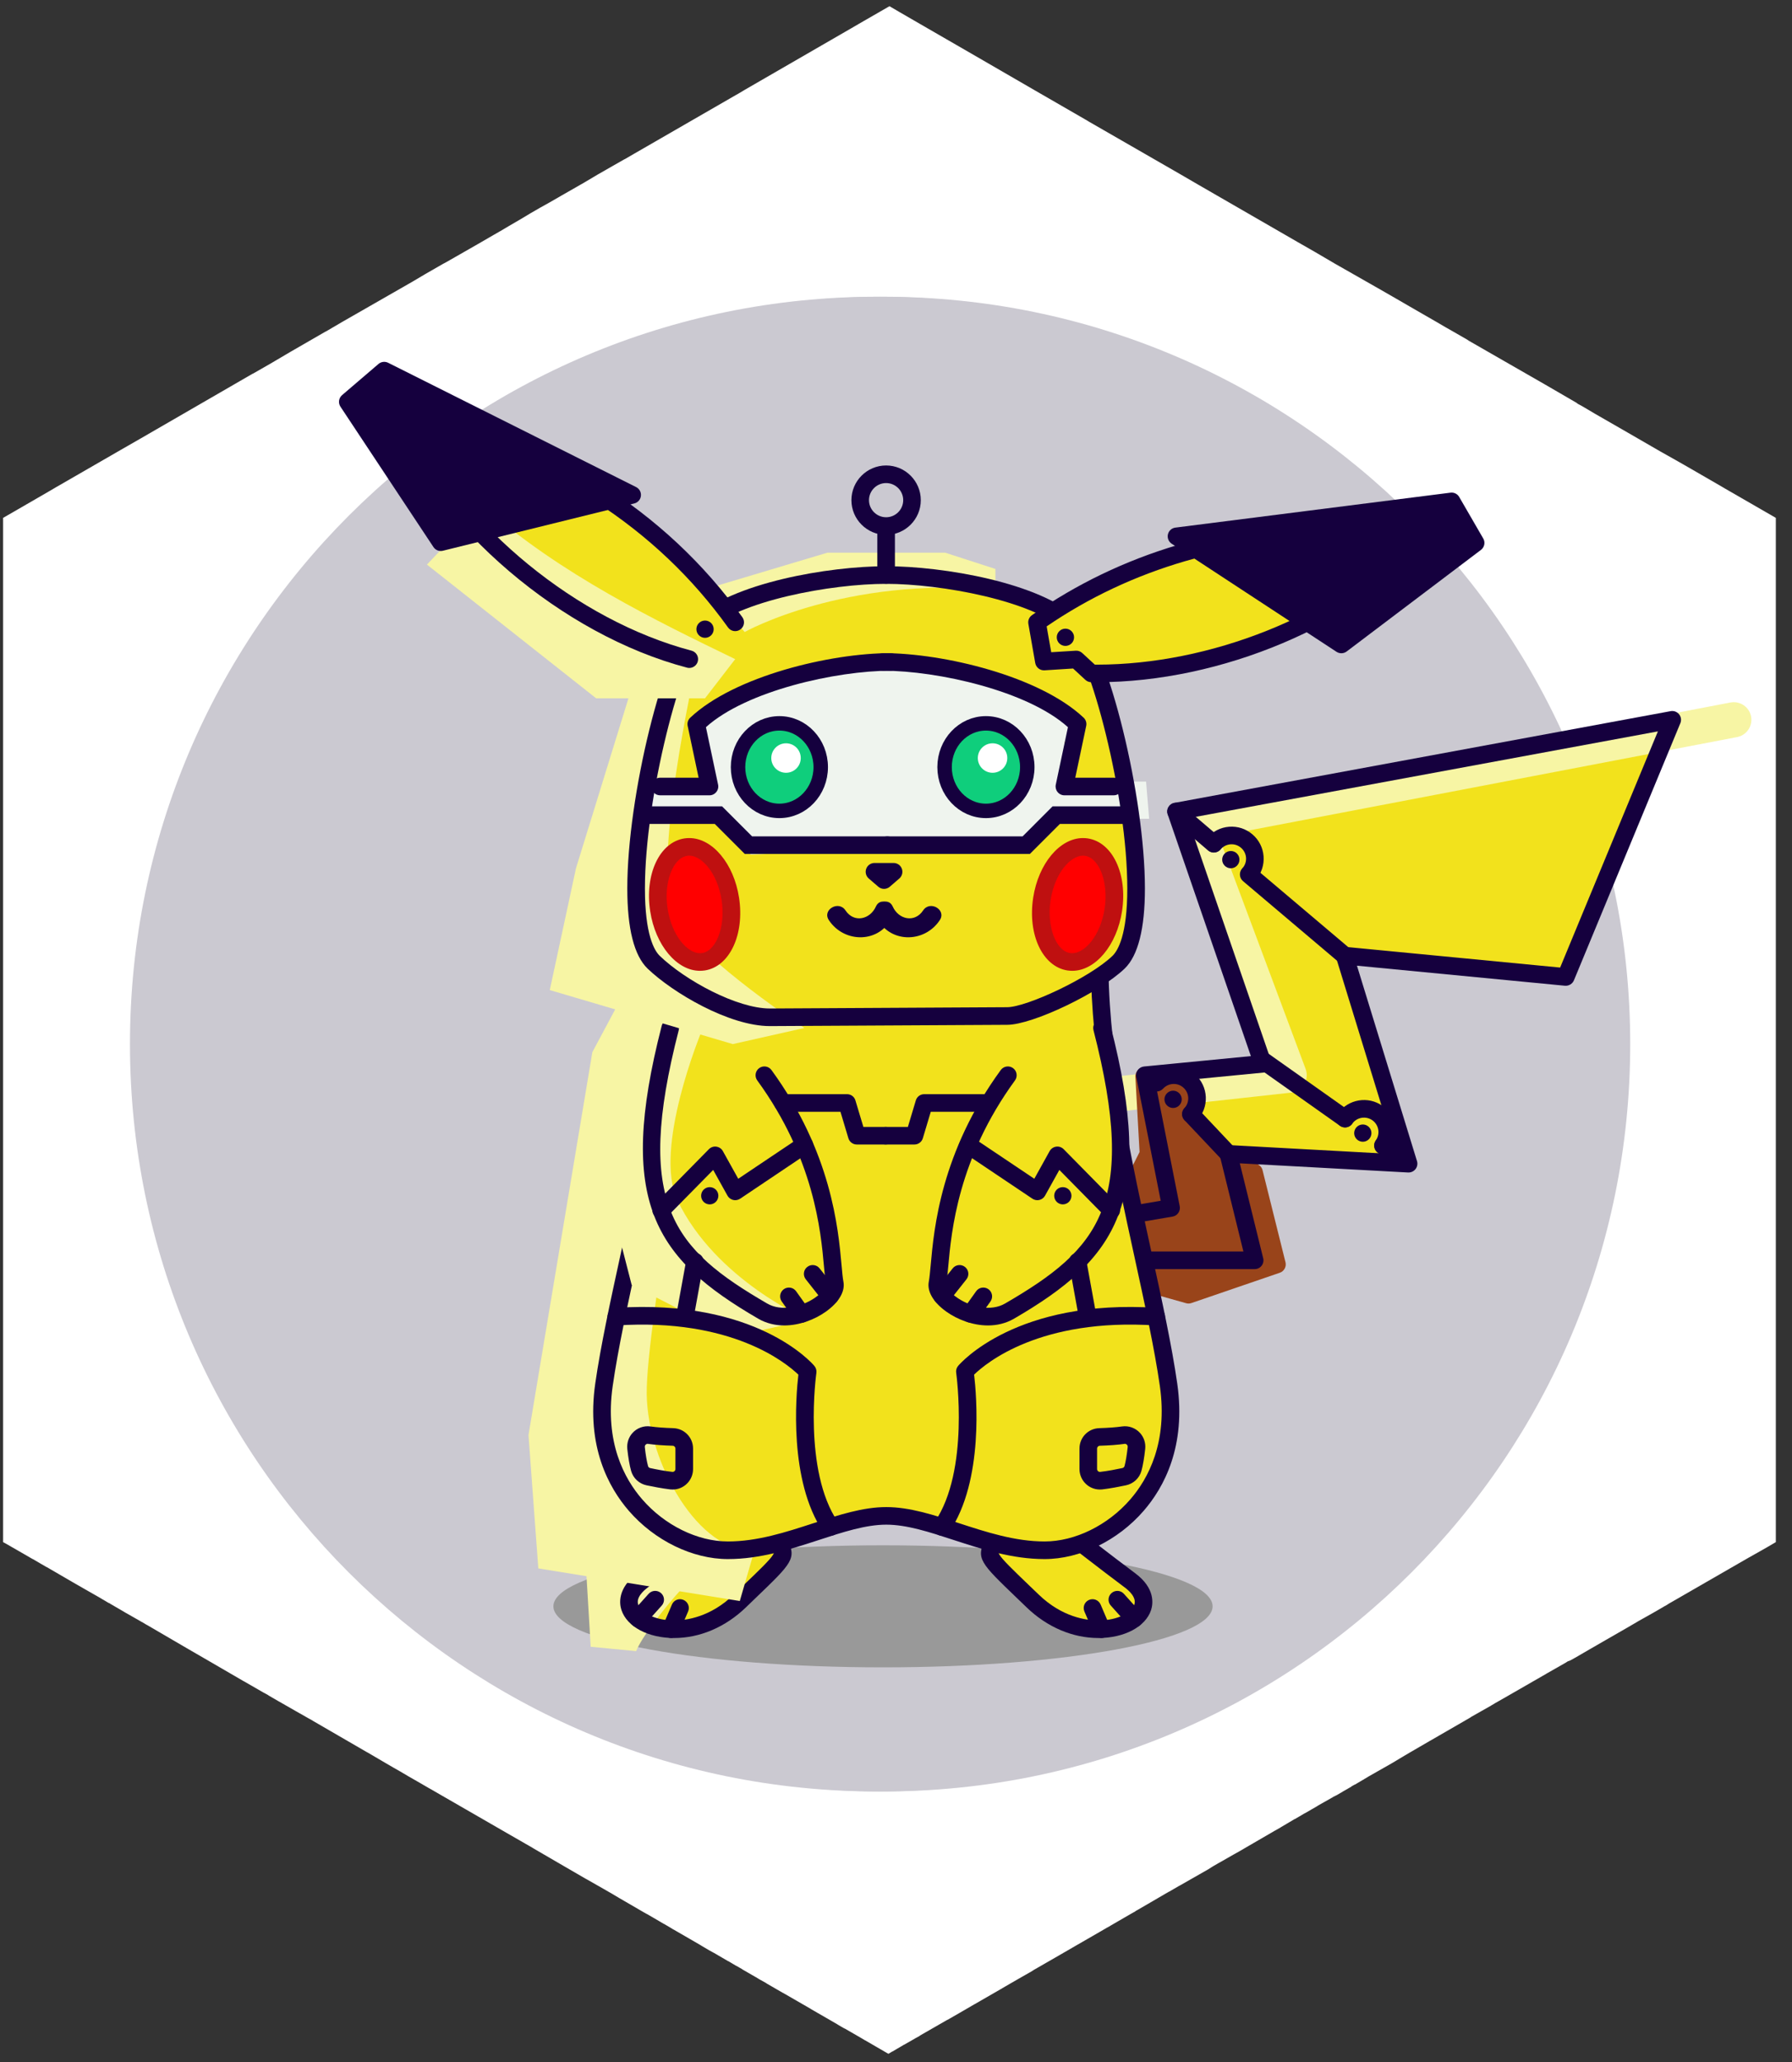 <?xml version="1.0" encoding="UTF-8"?>
<svg width="93px" height="107px" viewBox="0 0 93 107" version="1.1" xmlns="http://www.w3.org/2000/svg" xmlns:xlink="http://www.w3.org/1999/xlink">
    <rect x="0" y="0" width="93" height="107" fill="#333333" stroke="none"/>
    <!-- Generator: Sketch 51.3 (57544) - http://www.bohemiancoding.com/sketch -->
    <title>pika_bot</title>
    <desc>Created with Sketch.</desc>
    <defs></defs>
    <g id="Page-1" stroke="none" stroke-width="1" fill="none" fill-rule="evenodd">
        <g id="pika_bot" fill-rule="nonzero">
            <path d="M92.161,26.87 L92.161,80.011 L92.15,80.021 L92.131,80.031 L91.72,80.271 L91.35,80.482 L90.73,80.831 L86.581,83.221 L86.57,83.232 L86.44,83.311 L86.381,83.341 L85.831,83.661 L85.03,84.111 L84.93,84.171 L84.451,84.451 L83.32,85.101 L82.47,85.591 L81.73,86.021 L81.491,86.152 L81.36,86.201 L81.251,86.271 L80.251,86.841 L80.22,86.861 L78.22,88.011 L77.711,88.301 L77.57,88.381 L77.541,88.402 L77.4,88.482 L77.39,88.492 L76.35,89.081 L76.31,89.111 L76.241,89.152 L75.081,89.822 L74.631,90.081 L74.621,90.091 L74.61,90.101 L74.6,90.101 L74.18,90.341 L73.06,90.992 L72.19,91.511 L71.01,92.181 L70.93,92.232 L70.81,92.301 L70.77,92.331 L70.73,92.351 L70.711,92.361 L70.61,92.421 L70.32,92.591 L70.291,92.601 L70.131,92.691 L70.131,92.701 L69.73,92.931 L69.461,93.091 L69.35,93.152 L69.171,93.242 L69.15,93.261 L69.11,93.281 L68.421,93.671 L68.36,93.711 L68.121,93.851 L68.1,93.861 L67.81,94.031 L67.661,94.111 L67.44,94.242 L67.201,94.381 L67.19,94.381 L66.77,94.631 L66.48,94.801 L66.451,94.822 L66.15,94.992 L64.791,95.781 L64.291,96.072 L64.041,96.211 L63.34,96.611 L63.31,96.631 L63.3,96.631 L62.991,96.811 L62.94,96.841 L62.701,96.992 L61.86,97.471 L61.23,97.831 L61.171,97.861 L60.671,98.152 C60.661,98.161 60.661,98.161 60.661,98.152 L60.131,98.461 L59.84,98.631 L59.081,99.072 L59.03,99.101 L58.98,99.131 L58.951,99.141 C58.951,99.152 58.94,99.152 58.94,99.152 L58.921,99.171 L58.671,99.311 L57.671,99.891 L57.501,99.992 L57.461,100.011 L57.081,100.232 L55.661,101.051 L55.3,101.261 L55.211,101.311 L54.97,101.451 L54.171,101.911 L53.911,102.061 L53.631,102.221 L53.621,102.232 L53.421,102.351 L53.19,102.482 L52.84,102.681 L52.011,103.161 L52.001,103.171 L51.911,103.221 L50.59,103.982 L50.57,103.992 L49.78,104.451 L49.171,104.801 L49.161,104.801 L47.751,105.611 L47.73,105.631 L47.48,105.771 L46.921,106.091 L46.911,106.091 L46.78,106.171 L46.59,106.281 L46.32,106.441 L46.31,106.441 L46.11,106.561 L46.05,106.531 L44.911,105.87 L44.89,105.861 L44.69,105.742 L43.84,105.251 L43.81,105.242 L43.48,105.051 L43.47,105.04 L42.07,104.232 L42.06,104.221 L42.041,104.211 L40.671,103.421 L40.64,103.402 L40.631,103.402 L39.8,102.921 L39.741,102.881 L39.4,102.691 L39.22,102.581 L39.201,102.572 L38.541,102.191 L38.501,102.161 L38.411,102.111 L38.31,102.051 L38.18,101.982 L37.911,101.822 L37.791,101.751 L37.78,101.751 L37.06,101.331 L36.82,101.201 L36.43,100.971 L36.381,100.941 L36.35,100.921 L34.951,100.111 L34.94,100.111 L34.831,100.04 L34.461,99.822 L34.451,99.822 L34.18,99.661 L33.56,99.301 L33.53,99.29 L33.47,99.251 L33.43,99.232 L32.14,98.482 L31.751,98.251 L31.07,97.861 L30.491,97.531 L30.381,97.471 L29.381,96.891 L27.661,95.891 C27.65,95.881 27.64,95.87 27.631,95.87 L26.31,95.111 L22.39,92.851 L22.23,92.761 L21.661,92.431 L21.19,92.161 L20.751,91.902 L20.451,91.732 L20.07,91.511 L19.081,90.931 L19.041,90.911 L16.3,89.322 L16.201,89.261 L16.02,89.161 L15.35,88.781 L14.53,88.311 L14.44,88.261 L13.94,87.971 L13.93,87.961 L13.85,87.911 L13.841,87.911 L13.72,87.841 L13.711,87.841 L13.4,87.661 L12.671,87.242 C12.661,87.232 12.661,87.232 12.65,87.232 L10.791,86.152 L9.77,85.561 L7.661,84.331 L7.57,84.281 L7.371,84.161 C7.371,84.161 7.36,84.161 7.35,84.152 L7.07,83.992 L6.541,83.691 L5.72,83.211 L5.661,83.171 L5.65,83.171 C5.65,83.171 5.65,83.171 5.64,83.171 L5.15,82.881 L4.451,82.482 L3.77,82.091 L2.55,81.381 L2.451,81.322 L2.44,81.322 L2.11,81.131 L1.701,80.891 L1.69,80.891 L1.26,80.641 L0.27,80.072 L0.19,80.031 L0.161,80.011 L0.161,26.87 L0.94,26.421 L2.53,25.501 L2.89,25.29 L6.27,23.341 L7.331,22.732 L13.11,19.391 L13.121,19.391 L14.03,18.87 L15.081,18.251 L16.9,17.201 L16.911,17.201 L17.78,16.691 L21.411,14.611 L22.05,14.232 L22.991,13.691 L23.161,13.601 L24.82,12.652 L25.6,12.2 L25.98,11.982 L26.421,11.721 L27.09,11.331 L27.52,11.072 L28.041,10.771 L28.541,10.492 L29.131,10.152 L30.32,9.471 L31.011,9.061 L31.761,8.631 L32.411,8.261 L32.421,8.261 L32.47,8.232 L32.9,7.982 L38.19,4.931 L38.3,4.87 L38.381,4.822 L38.65,4.661 L44.171,1.471 L44.72,1.152 L46.161,0.322 L46.671,0.62 L47.761,1.251 L50.621,2.902 L53.711,4.691 L56.31,6.191 L56.53,6.322 L61.22,9.021 L62.201,9.591 L67.331,12.551 L68.241,13.072 L69.28,13.681 L71.581,14.992 L72.451,15.492 L73.14,15.891 L73.97,16.37 L74.461,16.652 L75.041,16.991 L75.341,17.161 L76.14,17.62 L76.23,17.681 L78.041,18.721 L80.201,19.961 L81.32,20.611 L81.82,20.902 L81.86,20.931 L81.86,20.941 L82.121,21.081 L82.78,21.471 L84.241,22.311 L86.18,23.431 L86.961,23.87 L87.4,24.12 L87.89,24.402 L89.341,25.241 L89.51,25.341 L90.36,25.831 L92.161,26.87 Z" id="Shape" fill="#FFFFFF"></path>
            <g id="Group" transform="translate(6, 15)">
                <path d="M78.3,39.173 C78.3,17.757 60.938,0.396 39.522,0.396 C18.105,0.396 0.745,17.757 0.745,39.173 C0.745,60.59 18.105,77.951 39.522,77.951 C60.938,77.951 78.3,60.59 78.3,39.173" id="Shape" fill="#CBC9D1"></path>
                <path d="M56.628,68.345 C56.628,70.094 48.969,71.511 39.522,71.511 C30.075,71.511 22.418,70.094 22.418,68.345 C22.418,66.595 30.075,65.178 39.522,65.178 C48.969,65.178 56.628,66.595 56.628,68.345" id="Shape" fill="#999999"></path>
                <path d="M78.604,39.173 C78.604,17.757 61.242,0.396 39.827,0.396 C18.41,0.396 1.05,17.757 1.05,39.173 C1.05,60.59 18.41,77.951 39.827,77.951 C61.242,77.951 78.604,60.59 78.604,39.173" id="Shape" fill="#CBC9D1"></path>
                <path d="M56.931,68.345 C56.931,70.094 49.274,71.511 39.827,71.511 C30.38,71.511 22.72,70.094 22.72,68.345 C22.72,66.595 30.38,65.178 39.827,65.178 C49.274,65.178 56.931,66.595 56.931,68.345" id="Shape" fill="#999999"></path>
                <polygon id="Shape" fill="#F2E21C" points="54.777 47.673 53.418 40.79 59.536 40.194 55.033 27.107 80.784 22.346 75.258 35.691 63.787 34.585 67.1 45.378 57.752 44.868 59.111 50.392 50.782 50.392 50.782 48.353"></polygon>
            </g>
            <g id="Group" transform="translate(55, 36)">
                <path d="M2.73,21.707 C2.269,21.707 1.875,21.363 1.823,20.896 C1.766,20.393 2.129,19.941 2.631,19.887 L10.637,19.004 L6.157,7.014 C6.061,6.762 6.083,6.481 6.215,6.246 C6.347,6.012 6.577,5.848 6.84,5.798 L34.806,0.449 C35.301,0.355 35.782,0.68 35.876,1.175 C35.969,1.67 35.645,2.15 35.149,2.244 L8.246,7.389 L12.759,19.464 C12.857,19.727 12.83,20.023 12.681,20.263 C12.534,20.502 12.284,20.66 12.003,20.692 L2.831,21.702 C2.796,21.706 2.762,21.707 2.73,21.707 Z" id="Shape" fill="#F7F5A4"></path>
                <polygon id="Shape" fill="#99441A" points="4.604 23.869 4.378 19.848 5.749 20.001 6.357 20.762 6.27 21.61 8.794 23.959 10.079 24.826 11.27 29.605 6.68 31.177 3.961 30.413 0.925 26.589 3.961 25.143"></polygon>
                <path d="M6.68,31.635 C6.638,31.635 6.597,31.628 6.556,31.617 L3.837,30.853 C3.745,30.826 3.663,30.771 3.603,30.697 L0.567,26.872 C0.48,26.764 0.45,26.621 0.48,26.485 C0.512,26.349 0.603,26.237 0.729,26.176 L3.624,24.798 L4.14,23.773 L3.923,19.874 C3.914,19.741 3.966,19.61 4.063,19.516 C4.163,19.425 4.295,19.38 4.428,19.395 L5.8,19.547 C5.92,19.56 6.03,19.62 6.105,19.714 L6.715,20.477 C6.79,20.57 6.824,20.69 6.812,20.81 L6.749,21.429 L9.079,23.601 L10.336,24.447 C10.428,24.509 10.497,24.605 10.523,24.716 L11.714,29.494 C11.77,29.724 11.642,29.961 11.418,30.037 L6.828,31.61 C6.78,31.627 6.731,31.635 6.68,31.635 Z M4.226,30.014 L6.667,30.7 L10.725,29.308 L9.678,25.106 L8.539,24.338 C8.519,24.325 8.501,24.31 8.483,24.294 L5.958,21.944 C5.852,21.845 5.801,21.704 5.815,21.562 L5.883,20.901 L5.511,20.434 L4.864,20.362 L5.06,23.843 C5.064,23.922 5.048,24.003 5.012,24.075 L4.368,25.35 C4.324,25.441 4.249,25.512 4.156,25.555 L1.639,26.754 L4.226,30.014 Z" id="Shape" fill="#99441A"></path>
            </g>
            <g id="Group" transform="translate(32, 36)">
                <path d="M33.115,29.849 C33.115,29.849 33.112,29.849 33.111,29.849 L24.782,29.849 C24.531,29.849 24.326,29.646 24.326,29.392 L24.326,27.353 C24.326,27.13 24.486,26.941 24.707,26.903 L28.238,26.301 L26.97,19.878 C26.943,19.75 26.974,19.62 27.049,19.516 C27.128,19.413 27.245,19.347 27.373,19.335 L32.917,18.796 L28.6,6.254 C28.556,6.128 28.57,5.99 28.638,5.876 C28.705,5.761 28.818,5.682 28.95,5.657 L54.701,0.898 C54.866,0.867 55.033,0.93 55.138,1.059 C55.245,1.189 55.27,1.367 55.206,1.522 L49.682,14.866 C49.604,15.05 49.415,15.163 49.215,15.145 L38.423,14.105 L41.538,24.244 C41.582,24.388 41.552,24.542 41.461,24.66 C41.369,24.777 41.226,24.842 41.075,24.835 L32.343,24.359 L33.544,29.233 C33.56,29.284 33.571,29.336 33.571,29.392 C33.571,29.646 33.368,29.849 33.115,29.849 Z M25.239,28.935 L32.529,28.935 L31.308,23.977 C31.274,23.837 31.307,23.689 31.4,23.577 C31.493,23.466 31.631,23.407 31.778,23.412 L40.471,23.887 L37.349,13.719 C37.304,13.573 37.337,13.415 37.432,13.296 C37.529,13.178 37.679,13.117 37.83,13.129 L48.967,14.202 L54.04,1.948 L29.637,6.459 L33.968,19.044 C34.015,19.177 33.997,19.323 33.921,19.441 C33.845,19.559 33.72,19.636 33.581,19.65 L27.964,20.195 L29.225,26.585 C29.25,26.704 29.223,26.831 29.153,26.932 C29.083,27.034 28.975,27.103 28.854,27.123 L25.239,27.739 L25.239,28.935 Z" id="Shape" fill="#15003E"></path>
                <path d="M4.751,43.388 C4.751,43.388 2.536,45.113 1.351,45.995 C-1.085,47.807 3.278,50.074 6.393,47.07 C9.509,44.068 8.603,45.087 8.094,43.047 C7.584,41.007 4.751,43.388 4.751,43.388" id="Shape" fill="#F2E21C"></path>
            </g>
            <path d="M33.013,85.669 C33.593,84.26 37.046,80.28 38.57,79.662 L34.258,78.927 L30.43,81.647 L30.656,85.443 L33.013,85.669 Z" id="Shape" fill="#F7F5A4"></path>
            <g id="Group" transform="translate(31, 50)">
                <path d="M3.988,34.989 C2.639,34.989 1.542,34.407 1.253,33.54 C1.149,33.227 1.022,32.413 2.078,31.627 C3.216,30.782 5.331,29.135 5.464,29.032 C5.649,28.876 7.019,27.764 8.146,27.764 C8.556,27.764 9.281,27.917 9.537,28.937 C9.647,29.374 9.773,29.654 9.876,29.878 C10.333,30.881 10.129,31.076 8.192,32.935 L7.711,33.399 C6.647,34.424 5.325,34.989 3.988,34.989 Z M8.146,28.678 C7.46,28.678 6.371,29.463 6.046,29.738 C6.041,29.741 6.035,29.744 6.032,29.748 C6.008,29.766 3.8,31.487 2.625,32.361 C2.385,32.538 2.001,32.892 2.121,33.253 C2.255,33.651 2.952,34.077 3.988,34.077 C4.624,34.077 5.873,33.903 7.077,32.74 L7.559,32.278 C8.456,31.417 8.948,30.942 9.116,30.674 C9.183,30.564 9.183,30.564 9.044,30.257 C8.932,30.012 8.78,29.676 8.65,29.157 C8.539,28.716 8.332,28.678 8.146,28.678 Z" id="Shape" fill="#15003E"></path>
                <path d="M3.822,34.987 C3.762,34.987 3.701,34.974 3.642,34.95 C3.411,34.85 3.301,34.581 3.402,34.349 L3.872,33.251 C3.97,33.019 4.239,32.912 4.47,33.012 C4.703,33.111 4.811,33.379 4.711,33.611 L4.242,34.709 C4.168,34.882 3.999,34.987 3.822,34.987 Z" id="Shape" fill="#15003E"></path>
                <path d="M2.122,34.437 C2.014,34.437 1.905,34.399 1.819,34.32 C1.631,34.152 1.614,33.864 1.782,33.675 L2.662,32.695 C2.831,32.506 3.12,32.492 3.308,32.66 C3.495,32.827 3.512,33.117 3.342,33.305 L2.464,34.285 C2.372,34.387 2.247,34.437 2.122,34.437 Z" id="Shape" fill="#15003E"></path>
                <path d="M24.239,29.388 C24.239,29.388 26.454,31.113 27.638,31.995 C30.075,33.807 25.713,36.074 22.595,33.07 C19.479,30.068 20.386,31.087 20.896,29.047 C21.407,27.007 24.239,29.388 24.239,29.388" id="Shape" fill="#F2E21C"></path>
                <path d="M26.003,34.989 C24.667,34.989 23.343,34.425 22.279,33.399 L21.797,32.935 C19.86,31.076 19.659,30.881 20.114,29.878 C20.216,29.654 20.343,29.374 20.452,28.937 C20.709,27.917 21.432,27.764 21.843,27.764 C22.969,27.764 24.34,28.876 24.528,29.032 C24.658,29.135 26.775,30.782 27.912,31.627 C28.968,32.413 28.839,33.227 28.737,33.54 C28.449,34.407 27.35,34.989 26.003,34.989 Z M21.843,28.678 C21.657,28.678 21.45,28.716 21.34,29.157 C21.21,29.676 21.057,30.012 20.946,30.257 C20.805,30.564 20.805,30.564 20.873,30.674 C21.042,30.942 21.534,31.417 22.43,32.278 L22.912,32.74 C24.118,33.903 25.366,34.077 26.003,34.077 C27.037,34.077 27.737,33.651 27.869,33.254 C27.989,32.892 27.605,32.538 27.365,32.361 C26.19,31.487 23.98,29.766 23.959,29.748 C23.955,29.744 23.95,29.741 23.945,29.738 C23.594,29.444 22.531,28.678 21.843,28.678 Z" id="Shape" fill="#15003E"></path>
                <path d="M26.167,34.987 C25.99,34.987 25.823,34.882 25.748,34.709 L25.278,33.611 C25.179,33.379 25.287,33.111 25.518,33.012 C25.751,32.912 26.019,33.019 26.119,33.251 L26.587,34.349 C26.687,34.581 26.579,34.85 26.347,34.95 C26.288,34.974 26.227,34.987 26.167,34.987 Z" id="Shape" fill="#15003E"></path>
                <path d="M27.867,34.437 C27.741,34.437 27.617,34.387 27.526,34.285 L26.647,33.305 C26.477,33.117 26.494,32.827 26.683,32.66 C26.87,32.492 27.159,32.506 27.327,32.695 L28.207,33.675 C28.376,33.864 28.359,34.152 28.172,34.32 C28.085,34.399 27.975,34.437 27.867,34.437 Z" id="Shape" fill="#15003E"></path>
                <path d="M29.645,21.852 C28.843,16.242 26.161,7.575 26.071,0.35 L14.995,1.2 L3.919,0.35 C3.829,7.575 1.148,16.242 0.344,21.852 C-0.459,27.461 3.739,30.436 6.776,30.436 C9.814,30.436 12.583,28.65 14.995,28.65 C17.407,28.65 20.174,30.436 23.213,30.436 C26.251,30.436 30.448,27.461 29.645,21.852" id="Shape" fill="#F2E21C"></path>
            </g>
            <path d="M36.589,51.37 C36.386,53.573 33.508,68.786 33.563,72.355 C33.619,75.924 36.273,80.615 39.155,80.436 C42.037,80.256 39.155,80.436 39.155,80.436 L38.393,83.07 L27.937,81.377 L27.427,74.457 L30.741,54.592 L33.007,50.35 L36.589,51.37" id="Shape" fill="#F7F5A4"></path>
            <g id="Group" transform="translate(30, 49)">
                <path d="M24.213,31.893 C22.534,31.893 20.988,31.388 19.491,30.902 C18.24,30.491 17.059,30.107 15.995,30.107 C14.931,30.107 13.748,30.491 12.499,30.902 C11.002,31.388 9.456,31.893 7.776,31.893 C5.942,31.893 3.975,30.935 2.638,29.393 C1.585,28.178 0.424,26.045 0.892,22.786 C1.173,20.825 1.684,18.482 2.225,16.001 C3.246,11.322 4.403,6.016 4.462,1.345 C4.463,1.219 4.516,1.099 4.61,1.013 C4.702,0.928 4.825,0.883 4.953,0.895 L15.995,1.742 L27.037,0.895 C27.163,0.883 27.287,0.928 27.381,1.013 C27.472,1.099 27.527,1.219 27.528,1.345 C27.586,6.016 28.744,11.322 29.764,16.001 C30.305,18.482 30.815,20.825 31.096,22.786 C31.564,26.045 30.406,28.178 29.35,29.393 C28.014,30.935 26.047,31.893 24.213,31.893 Z M15.995,29.195 C17.203,29.195 18.454,29.601 19.773,30.032 C21.202,30.498 22.68,30.979 24.213,30.979 C25.788,30.979 27.494,30.142 28.661,28.794 C29.59,27.722 30.61,25.833 30.194,22.916 C29.917,20.987 29.409,18.66 28.872,16.196 C27.877,11.633 26.754,6.483 26.625,1.843 L16.03,2.655 C16.006,2.658 15.984,2.658 15.961,2.655 L5.364,1.843 C5.237,6.483 4.114,11.633 3.118,16.196 C2.581,18.66 2.074,20.987 1.797,22.916 C1.379,25.833 2.399,27.722 3.329,28.794 C4.498,30.142 6.201,30.979 7.776,30.979 C9.309,30.979 10.787,30.498 12.216,30.032 C13.537,29.601 14.787,29.195 15.995,29.195 Z" id="Shape" fill="#15003E"></path>
                <path d="M4.782,4.336 C2.487,13.255 4.314,15.969 9.584,19.027 C11.171,19.948 13.489,18.432 13.323,17.582 C13.074,16.313 13.323,11.804 9.669,6.79" id="Shape" fill="#F2E21C"></path>
            </g>
            <path d="M36.386,53.573 C36.386,53.573 33.883,59.62 35.161,62.283 C37.144,66.423 41.931,68.473 41.931,68.473 L38.03,69.353 L32.781,66.666 L30.43,57.51 L32.697,52.425 L36.386,53.573 Z" id="Shape" fill="#F7F5A4"></path>
            <g id="Group" transform="translate(33, 29)">
                <path d="M7.7,39.771 C7.237,39.771 6.775,39.666 6.354,39.423 C0.984,36.304 -1.015,33.37 1.341,24.224 C1.402,23.979 1.65,23.831 1.895,23.894 C2.141,23.956 2.287,24.206 2.224,24.451 C-0.101,33.483 1.941,35.804 6.812,38.632 C7.557,39.065 8.571,38.811 9.245,38.368 C9.744,38.041 9.883,37.737 9.874,37.67 C9.827,37.432 9.799,37.112 9.762,36.708 C9.598,34.893 9.258,31.116 6.3,27.059 C6.151,26.855 6.196,26.569 6.399,26.42 C6.603,26.271 6.889,26.316 7.038,26.52 C10.145,30.784 10.501,34.73 10.673,36.626 C10.706,37.004 10.733,37.302 10.77,37.495 C10.871,38.001 10.539,38.57 9.862,39.054 C9.279,39.469 8.489,39.771 7.7,39.771 Z" id="Shape" fill="#15003E"></path>
                <path d="M10.081,38.238 L9.175,37.093" id="Shape" fill="#F2E21C"></path>
                <path d="M10.081,38.695 C9.946,38.695 9.813,38.636 9.721,38.522 L8.818,37.377 C8.662,37.18 8.694,36.892 8.892,36.737 C9.091,36.579 9.378,36.613 9.535,36.811 L10.438,37.954 C10.594,38.153 10.561,38.439 10.364,38.596 C10.28,38.662 10.181,38.695 10.081,38.695 Z" id="Shape" fill="#15003E"></path>
                <path d="M8.595,39.63 C8.453,39.63 8.313,39.564 8.222,39.439 L7.571,38.529 C7.426,38.324 7.473,38.037 7.678,37.89 C7.883,37.745 8.169,37.791 8.315,37.996 L8.966,38.907 C9.114,39.112 9.065,39.398 8.86,39.545 C8.781,39.602 8.687,39.63 8.595,39.63 Z" id="Shape" fill="#15003E"></path>
                <path d="M24.191,24.336 C26.486,33.255 24.66,35.969 19.39,39.027 C17.803,39.949 15.483,38.432 15.652,37.582 C15.899,36.313 15.652,31.804 19.305,26.79" id="Shape" fill="#F2E21C"></path>
                <path d="M18.274,39.771 C17.485,39.771 16.695,39.469 16.111,39.054 C15.434,38.57 15.102,38.001 15.203,37.494 C15.24,37.302 15.266,37.004 15.302,36.626 C15.473,34.73 15.829,30.784 18.936,26.52 C19.085,26.316 19.37,26.271 19.575,26.42 C19.778,26.569 19.824,26.855 19.674,27.059 C16.716,31.116 16.375,34.893 16.212,36.706 C16.174,37.112 16.146,37.432 16.1,37.67 C16.091,37.737 16.23,38.041 16.729,38.368 C17.402,38.811 18.417,39.065 19.162,38.632 C24.033,35.804 26.073,33.483 23.749,24.451 C23.686,24.206 23.833,23.956 24.078,23.894 C24.323,23.831 24.571,23.979 24.634,24.224 C26.988,33.37 24.989,36.304 19.62,39.423 C19.199,39.666 18.737,39.771 18.274,39.771 Z" id="Shape" fill="#15003E"></path>
                <path d="M15.893,38.238 L16.798,37.093" id="Shape" fill="#F2E21C"></path>
                <path d="M15.893,38.695 C15.793,38.695 15.694,38.662 15.61,38.596 C15.412,38.439 15.379,38.153 15.534,37.954 L16.44,36.811 C16.596,36.613 16.884,36.579 17.082,36.737 C17.28,36.892 17.313,37.18 17.156,37.377 L16.251,38.522 C16.161,38.635 16.027,38.695 15.893,38.695 Z" id="Shape" fill="#15003E"></path>
                <path d="M17.379,39.63 C17.286,39.63 17.194,39.602 17.114,39.545 C16.908,39.398 16.861,39.112 17.009,38.907 L17.659,37.996 C17.804,37.791 18.09,37.745 18.297,37.89 C18.502,38.037 18.549,38.324 18.401,38.529 L17.751,39.439 C17.661,39.564 17.521,39.63 17.379,39.63 Z" id="Shape" fill="#15003E"></path>
                <path d="M6.954,23.782 C5.03,23.782 2.221,22.173 0.924,20.924 C-1.489,18.604 1.448,5.252 3.311,3.461 C5.173,1.668 10.203,0.836 12.986,0.836 C15.77,0.836 20.8,1.668 22.663,3.461 C24.527,5.252 27.463,18.604 25.049,20.924 C23.796,22.131 20.403,23.717 19.269,23.717 L6.954,23.782 Z" id="Shape" fill="#F2E21C"></path>
            </g>
            <g id="Group" transform="translate(28, 28)">
                <path d="M5.578,4.963 L8.141,6.45 C8.141,6.45 5.647,17.397 7.076,19.648 C8.506,21.901 13.745,25.336 13.745,25.336 L10.03,26.173 L0.532,23.37 L1.892,17.05 L5.013,6.942 L5.578,4.963 Z" id="Shape" fill="#F7F5A4"></path>
                <path d="M8.766,2.521 L10.645,4.793 C10.645,4.793 15.811,1.89 23.66,2.598 L23.66,1.521 L21.056,0.677 L14.937,0.677 L8.766,2.521 Z" id="Shape" fill="#F7F5A4"></path>
                <g transform="translate(5, 6)" fill="#EFF4EE" id="Shape">
                    <polygon points="26.478 6.552 20.85 6.552 20.049 9.582 21.799 8.482 26.638 8.482"></polygon>
                    <path d="M22.635,3.521 C22.635,3.261 17.915,1.383 18.009,1.194 C16.809,0.711 15.241,0.344 13.211,0.344 C7.164,0.344 3.463,3.443 3.463,3.443 L3.917,6.365 L0.272,6.552 L0.013,8.482 L4.263,8.482 L5.957,10.337 L20.271,9.781 L22.635,3.521 Z"></path>
                </g>
            </g>
            <g id="Group" transform="translate(32, 27)">
                <path d="M7.954,26.239 C5.838,26.239 2.909,24.505 1.607,23.255 C0.91,22.582 0.555,21.184 0.555,19.098 C0.555,14.314 2.452,6.614 3.993,5.13 C5.966,3.233 11.025,2.379 13.986,2.379 C16.949,2.379 22.006,3.233 23.981,5.13 C25.522,6.614 27.418,14.314 27.418,19.098 C27.418,21.184 27.063,22.582 26.367,23.255 C25.062,24.51 21.586,26.173 20.269,26.173 L7.956,26.239 C7.955,26.239 7.954,26.239 7.954,26.239 Z M13.986,3.293 C11.151,3.293 6.319,4.16 4.626,5.789 C3.381,6.988 1.47,14.335 1.47,19.098 C1.47,21.495 1.954,22.319 2.24,22.596 C3.583,23.886 6.258,25.325 7.952,25.326 L20.267,25.259 C21.268,25.259 24.537,23.746 25.734,22.596 C26.021,22.319 26.504,21.495 26.504,19.098 C26.504,14.335 24.593,6.988 23.347,5.789 C21.652,4.16 16.823,3.293 13.986,3.293 Z" id="Shape" fill="#15003E"></path>
                <path d="M24.637,7.939 C30.702,8.031 37.901,5.282 42.004,0.744 C32.485,-0.277 26.068,2.315 21.819,5.29 L22.177,7.322 L23.854,7.218 L24.637,7.939 Z" id="Shape" fill="#F2E21C"></path>
            </g>
            <g id="Group" transform="translate(60, 25)" fill="#15003E">
                <polygon id="Shape" points="1.056 2.828 9.613 8.438 16.582 3.168 15.335 1.014"></polygon>
                <path d="M9.613,8.894 C9.526,8.894 9.438,8.869 9.362,8.82 L0.806,3.21 C0.647,3.105 0.569,2.912 0.612,2.725 C0.654,2.539 0.809,2.399 1,2.375 L15.278,0.562 C15.461,0.539 15.639,0.627 15.729,0.786 L16.976,2.939 C17.093,3.139 17.041,3.393 16.856,3.533 L9.888,8.802 C9.807,8.863 9.71,8.894 9.613,8.894 Z M2.344,3.125 L9.594,7.879 L15.985,3.047 L15.092,1.506 L2.344,3.125 Z" id="Shape"></path>
            </g>
            <g id="Group" transform="translate(20, 21)">
                <path d="M36.934,14.397 C36.833,14.397 36.731,14.397 36.631,14.397 C36.518,14.395 36.411,14.351 36.328,14.275 L35.69,13.686 L34.206,13.78 C33.974,13.794 33.767,13.63 33.726,13.401 L33.369,11.369 C33.339,11.195 33.411,11.017 33.558,10.916 C38.16,7.694 43.655,6.06 49.889,6.06 C51.236,6.06 52.636,6.138 54.052,6.289 C54.223,6.307 54.369,6.42 54.431,6.58 C54.492,6.74 54.457,6.922 54.343,7.05 C50.371,11.445 43.376,14.397 36.934,14.397 Z M36.818,13.484 C36.857,13.485 36.895,13.485 36.934,13.485 C42.798,13.485 49.13,10.95 53.022,7.109 C51.956,7.019 50.908,6.973 49.889,6.973 C43.954,6.973 38.717,8.496 34.319,11.5 L34.555,12.841 L35.827,12.762 C35.954,12.753 36.074,12.799 36.166,12.883 L36.818,13.484 Z" id="Shape" fill="#15003E"></path>
                <path d="M18.155,11.29 C15.133,7.074 9.94,2.499 0.622,0.303 C3.143,6.325 9.67,11.594 15.77,13.2" id="Shape" fill="#F2E21C"></path>
            </g>
            <g id="Group" transform="translate(17, 18)">
                <path d="M21.155,16.2 C17.112,14.239 12.07,11.804 8.048,8.234 L5.157,11.294 L13.939,18.232 L19.589,18.232 L21.155,16.2 Z" id="Shape" fill="#F7F5A4"></path>
                <polygon id="Shape" fill="#15003E" points="15.807 7.679 5.875 10.132 1.05 2.849 2.94 1.231"></polygon>
                <path d="M5.875,10.588 C5.725,10.588 5.581,10.514 5.495,10.384 L0.669,3.101 C0.542,2.909 0.578,2.651 0.752,2.502 L2.642,0.884 C2.783,0.764 2.98,0.741 3.145,0.823 L16.011,7.271 C16.182,7.356 16.283,7.539 16.261,7.73 C16.241,7.92 16.102,8.077 15.917,8.122 L5.985,10.575 C5.948,10.584 5.911,10.588 5.875,10.588 Z M1.653,2.932 L6.078,9.611 L14.495,7.532 L3.006,1.775 L1.653,2.932 Z" id="Shape" fill="#15003E"></path>
            </g>
            <rect id="Rectangle-path" fill="#EFF4EE" x="53.542" y="38.573" width="1.938" height="2.479"></rect>
            <path d="M43.015,47.741 C43.828,48.97 45.689,48.947 46.319,47.542 C46.581,46.96 45.719,46.451 45.456,47.037 C45.157,47.703 44.321,47.906 43.878,47.236 C43.525,46.702 42.658,47.202 43.015,47.741 Z" id="Shape" fill="#15003E"></path>
            <path d="M47.909,47.236 C47.468,47.903 46.631,47.706 46.331,47.037 C46.068,46.451 45.206,46.959 45.468,47.542 C46.098,48.947 47.959,48.971 48.773,47.741 C49.129,47.203 48.263,46.702 47.909,47.236 Z" id="Shape" fill="#15003E"></path>
            <ellipse id="Oval" stroke="#15003E" stroke-width="0.75" fill="#0FCE7C" cx="40.448" cy="39.802" rx="2.146" ry="2.271"></ellipse>
            <path d="M35.772,34.657 C35.732,34.657 35.693,34.652 35.655,34.641 C29.179,32.938 22.68,27.402 20.201,21.479 C20.136,21.321 20.163,21.139 20.273,21.008 C20.386,20.877 20.561,20.819 20.727,20.859 C28.549,22.702 34.538,26.459 38.526,32.024 C38.673,32.229 38.627,32.514 38.421,32.661 C38.215,32.809 37.93,32.761 37.784,32.557 C34.083,27.392 28.584,23.835 21.428,21.973 C24.045,27.328 29.975,32.202 35.886,33.759 C36.132,33.823 36.278,34.072 36.214,34.316 C36.159,34.521 35.974,34.657 35.772,34.657 Z" id="Shape" fill="#15003E"></path>
            <path d="M57.778,47.21 C58.031,45.569 57.406,44.11 56.382,43.952 C55.358,43.795 54.324,44.999 54.072,46.642 C53.819,48.285 54.446,49.743 55.468,49.901 C56.492,50.057 57.527,48.855 57.778,47.21" id="Shape" fill="#FF0000"></path>
            <path d="M55.649,50.371 C55.566,50.371 55.482,50.364 55.399,50.353 C54.106,50.154 53.324,48.493 53.62,46.573 C53.891,44.81 55.001,43.483 56.201,43.483 C56.284,43.483 56.37,43.488 56.452,43.501 C57.744,43.699 58.525,45.359 58.23,47.28 C57.961,49.043 56.85,50.371 55.649,50.371 Z M56.201,44.396 C55.565,44.396 54.743,45.282 54.522,46.711 C54.317,48.056 54.791,49.335 55.538,49.45 C55.575,49.455 55.612,49.457 55.649,49.457 C56.285,49.457 57.107,48.573 57.327,47.141 C57.534,45.799 57.059,44.519 56.313,44.406 C56.276,44.398 56.238,44.396 56.201,44.396 Z" id="Shape" fill="#BF1010"></path>
            <path d="M34.194,47.21 C33.942,45.569 34.568,44.11 35.59,43.952 C36.616,43.795 37.651,44.999 37.903,46.642 C38.155,48.285 37.529,49.743 36.506,49.901 C35.482,50.057 34.447,48.855 34.194,47.21" id="Shape" fill="#FF0000"></path>
            <path d="M36.325,50.371 C35.124,50.371 34.013,49.043 33.743,47.28 C33.449,45.359 34.229,43.699 35.522,43.501 C35.604,43.488 35.69,43.483 35.772,43.483 C36.973,43.483 38.083,44.81 38.354,46.573 C38.648,48.493 37.866,50.154 36.575,50.353 C36.492,50.364 36.408,50.371 36.325,50.371 Z M35.772,44.396 C35.735,44.396 35.697,44.398 35.66,44.406 C34.915,44.519 34.439,45.799 34.646,47.141 C34.867,48.573 35.688,49.457 36.325,49.457 C36.361,49.457 36.399,49.455 36.436,49.45 C37.181,49.335 37.657,48.056 37.451,46.711 C37.231,45.282 36.409,44.396 35.772,44.396 Z" id="Shape" fill="#BF1010"></path>
            <path d="M45.879,46.12 C45.772,46.12 45.667,46.083 45.581,46.008 L45.084,45.579 C44.939,45.454 44.889,45.253 44.955,45.073 C45.022,44.895 45.193,44.776 45.383,44.776 L46.376,44.776 C46.567,44.776 46.737,44.895 46.803,45.073 C46.87,45.253 46.818,45.454 46.675,45.579 L46.178,46.008 C46.092,46.083 45.985,46.12 45.879,46.12 Z" id="Shape" fill="#15003E"></path>
            <path d="M36.819,41.265 L34.258,41.265 C34.005,41.265 33.801,41.061 33.801,40.808 C33.801,40.557 34.005,40.351 34.258,40.351 L36.256,40.351 L35.688,37.663 C35.655,37.509 35.705,37.347 35.822,37.237 C38.113,35.078 43.093,33.888 46.211,33.888 C46.465,33.888 46.668,34.093 46.668,34.344 C46.668,34.596 46.465,34.801 46.211,34.801 C43.411,34.801 38.731,35.838 36.636,37.73 L37.267,40.714 C37.295,40.848 37.261,40.989 37.173,41.095 C37.087,41.203 36.958,41.265 36.819,41.265 Z" id="Shape" fill="#15003E"></path>
            <path d="M46.053,44.307 L38.652,44.307 L37.095,42.75 L33.599,42.75 C33.347,42.75 33.142,42.545 33.142,42.294 C33.142,42.04 33.347,41.837 33.599,41.837 L37.474,41.837 L39.031,43.395 L46.053,43.395 C46.305,43.395 46.509,43.598 46.509,43.851 C46.509,44.103 46.305,44.307 46.053,44.307 Z" id="Shape" fill="#15003E"></path>
            <path d="M55.24,41.265 L57.801,41.265 C58.055,41.265 58.258,41.061 58.258,40.808 C58.258,40.557 58.055,40.351 57.801,40.351 L55.804,40.351 L56.371,37.663 C56.404,37.509 56.355,37.347 56.237,37.237 C53.946,35.078 48.967,33.888 45.849,33.888 C45.595,33.888 45.392,34.093 45.392,34.344 C45.392,34.596 45.595,34.801 45.849,34.801 C48.648,34.801 53.328,35.838 55.423,37.73 L54.792,40.714 C54.765,40.848 54.798,40.989 54.886,41.095 C54.973,41.203 55.102,41.265 55.24,41.265 Z" id="Shape" fill="#15003E"></path>
            <path d="M46.048,44.307 L53.449,44.307 L55.006,42.75 L58.502,42.75 C58.754,42.75 58.959,42.545 58.959,42.294 C58.959,42.04 58.754,41.837 58.502,41.837 L54.627,41.837 L53.07,43.395 L46.048,43.395 C45.796,43.395 45.592,43.598 45.592,43.851 C45.592,44.103 45.796,44.307 46.048,44.307 Z" id="Shape" fill="#15003E"></path>
            <path d="M41.557,39.331 C41.557,39.754 41.215,40.096 40.793,40.096 C40.371,40.096 40.027,39.754 40.027,39.331 C40.027,38.908 40.371,38.566 40.793,38.566 C41.215,38.566 41.557,38.908 41.557,39.331" id="Shape" fill="#FFFFFF"></path>
            <ellipse id="Oval" stroke="#15003E" stroke-width="0.75" fill="#0FCE7C" cx="51.167" cy="39.802" rx="2.146" ry="2.271"></ellipse>
            <path d="M52.276,39.331 C52.276,39.754 51.934,40.096 51.511,40.096 C51.09,40.096 50.746,39.754 50.746,39.331 C50.746,38.908 51.09,38.566 51.511,38.566 C51.934,38.566 52.276,38.908 52.276,39.331" id="Shape" fill="#FFFFFF"></path>
            <path d="M34.314,63.246 C34.198,63.246 34.083,63.203 33.994,63.117 C33.813,62.94 33.81,62.65 33.99,62.47 L36.791,59.625 C36.891,59.523 37.034,59.473 37.176,59.494 C37.32,59.514 37.445,59.599 37.514,59.724 L38.313,61.16 L41.49,59.029 C41.699,58.887 41.983,58.945 42.124,59.154 C42.263,59.364 42.209,59.647 41.999,59.787 L38.41,62.196 C38.303,62.266 38.172,62.29 38.048,62.26 C37.925,62.23 37.818,62.15 37.755,62.037 L37.013,60.702 L34.639,63.112 C34.55,63.202 34.432,63.246 34.314,63.246 Z" id="Shape" fill="#15003E"></path>
            <path d="M37.281,62.042 C37.281,61.794 37.079,61.595 36.833,61.595 C36.585,61.595 36.386,61.794 36.386,62.042 C36.386,62.29 36.585,62.49 36.833,62.49 C37.079,62.49 37.281,62.29 37.281,62.042" id="Shape" fill="#15003E"></path>
            <path d="M57.675,63.246 C57.558,63.246 57.439,63.202 57.35,63.112 L54.977,60.702 L54.235,62.037 C54.173,62.15 54.067,62.23 53.942,62.26 C53.818,62.29 53.687,62.266 53.581,62.196 L49.991,59.787 C49.782,59.647 49.725,59.364 49.865,59.154 C50.007,58.945 50.291,58.887 50.5,59.029 L53.678,61.16 L54.474,59.724 C54.545,59.599 54.67,59.514 54.813,59.494 C54.956,59.473 55.098,59.523 55.2,59.625 L58,62.47 C58.177,62.65 58.175,62.94 57.996,63.117 C57.907,63.203 57.791,63.246 57.675,63.246 Z" id="Shape" fill="#15003E"></path>
            <path d="M54.71,62.042 C54.71,61.794 54.91,61.595 55.157,61.595 C55.405,61.595 55.606,61.794 55.606,62.042 C55.606,62.29 55.405,62.49 55.157,62.49 C54.91,62.49 54.71,62.29 54.71,62.042" id="Shape" fill="#15003E"></path>
            <path d="M62.992,44.237 C62.886,44.237 62.781,44.2 62.696,44.128 L60.736,42.452 C60.545,42.289 60.521,42.001 60.685,41.809 C60.848,41.617 61.137,41.595 61.329,41.758 L63.289,43.432 C63.48,43.598 63.503,43.885 63.34,44.077 C63.249,44.182 63.121,44.237 62.992,44.237 Z" id="Shape" fill="#15003E"></path>
            <path d="M69.786,50.04 C69.682,50.04 69.577,50.006 69.491,49.934 L64.51,45.719 C64.318,45.557 64.292,45.267 64.457,45.074 C64.619,44.882 64.906,44.859 65.1,45.021 L70.082,49.236 C70.274,49.4 70.298,49.687 70.135,49.88 C70.044,49.987 69.915,50.04 69.786,50.04 Z" id="Shape" fill="#15003E"></path>
            <path d="M64.834,45.795 C64.729,45.795 64.624,45.76 64.537,45.687 C64.344,45.523 64.323,45.234 64.486,45.041 C64.617,44.89 64.68,44.698 64.666,44.496 C64.649,44.297 64.556,44.115 64.404,43.986 C64.252,43.856 64.06,43.792 63.857,43.808 C63.658,43.825 63.477,43.916 63.347,44.069 C63.182,44.259 62.894,44.282 62.702,44.118 C62.511,43.954 62.488,43.667 62.651,43.475 C62.941,43.136 63.343,42.931 63.787,42.896 C64.231,42.863 64.659,43.001 64.999,43.291 C65.336,43.579 65.541,43.983 65.576,44.426 C65.61,44.868 65.471,45.298 65.182,45.636 C65.091,45.742 64.964,45.795 64.834,45.795 Z" id="Shape" fill="#15003E"></path>
            <path d="M64.324,44.602 C64.324,44.355 64.125,44.154 63.876,44.154 C63.629,44.154 63.428,44.355 63.428,44.602 C63.428,44.85 63.629,45.05 63.876,45.05 C64.125,45.05 64.324,44.85 64.324,44.602" id="Shape" fill="#15003E"></path>
            <path d="M45.986,29.836 L45.986,27.517" id="Shape" fill="#F2E21C"></path>
            <path d="M45.986,30.293 C45.734,30.293 45.529,30.088 45.529,29.836 L45.529,27.517 C45.529,27.265 45.734,27.06 45.986,27.06 C46.239,27.06 46.444,27.265 46.444,27.517 L46.444,29.836 C46.444,30.088 46.239,30.293 45.986,30.293 Z" id="Shape" fill="#15003E"></path>
            <path d="M45.986,27.752 C44.995,27.752 44.186,26.944 44.186,25.951 C44.186,24.958 44.995,24.151 45.986,24.151 C46.979,24.151 47.787,24.958 47.787,25.951 C47.787,26.944 46.979,27.752 45.986,27.752 Z M45.986,25.064 C45.498,25.064 45.098,25.462 45.098,25.951 C45.098,26.44 45.498,26.838 45.986,26.838 C46.475,26.838 46.874,26.44 46.874,25.951 C46.874,25.462 46.475,25.064 45.986,25.064 Z" id="Shape" fill="#15003E"></path>
            <path d="M48.885,79.683 C48.797,79.683 48.708,79.656 48.63,79.603 C48.42,79.461 48.367,79.176 48.51,78.967 C50.328,76.299 49.63,71.281 49.624,71.231 C49.602,71.102 49.639,70.972 49.724,70.87 C49.845,70.729 52.751,67.378 60.037,67.859 C60.288,67.875 60.478,68.092 60.463,68.345 C60.445,68.597 60.227,68.789 59.976,68.771 C53.979,68.375 51.169,70.723 50.554,71.323 C50.679,72.379 51.071,76.831 49.263,79.484 C49.175,79.612 49.032,79.683 48.885,79.683 Z" id="Shape" fill="#15003E"></path>
            <path d="M56.436,68.726 C56.218,68.726 56.027,68.572 55.987,68.351 L55.477,65.544 C55.431,65.295 55.594,65.058 55.844,65.013 C56.093,64.969 56.329,65.132 56.375,65.381 L56.886,68.187 C56.93,68.434 56.766,68.674 56.518,68.718 C56.491,68.724 56.463,68.726 56.436,68.726 Z" id="Shape" fill="#15003E"></path>
            <path d="M57.079,77.284 C56.496,77.284 56.022,76.807 56.022,76.22 L56.022,75.161 C56.022,74.582 56.474,74.117 57.052,74.1 C57.515,74.086 57.91,74.057 58.228,74.012 C58.577,73.961 58.931,74.09 59.168,74.353 C59.368,74.576 59.465,74.876 59.433,75.176 C59.382,75.648 59.316,76.032 59.237,76.319 C59.131,76.696 58.823,76.983 58.437,77.065 C58.106,77.135 57.624,77.229 57.198,77.279 C57.158,77.281 57.119,77.284 57.079,77.284 Z M58.381,74.913 C58.373,74.913 58.365,74.915 58.358,74.916 C58.006,74.966 57.577,74.999 57.079,75.013 C56.999,75.015 56.935,75.08 56.935,75.161 L56.935,76.22 C56.935,76.308 57.01,76.378 57.096,76.369 C57.486,76.326 57.935,76.238 58.247,76.171 C58.301,76.16 58.343,76.12 58.358,76.072 C58.423,75.837 58.479,75.495 58.525,75.08 C58.53,75.025 58.508,74.986 58.488,74.963 C58.471,74.945 58.434,74.913 58.381,74.913 Z" id="Shape" fill="#15003E"></path>
            <path d="M43.104,79.683 C42.958,79.683 42.816,79.612 42.726,79.484 C40.92,76.831 41.31,72.386 41.434,71.325 C40.816,70.729 37.981,68.378 32.014,68.771 C31.761,68.787 31.545,68.597 31.527,68.345 C31.511,68.092 31.702,67.875 31.954,67.859 C39.238,67.378 42.143,70.728 42.263,70.87 C42.347,70.97 42.386,71.102 42.368,71.231 C42.36,71.281 41.665,76.303 43.482,78.967 C43.623,79.176 43.57,79.461 43.36,79.603 C43.282,79.656 43.192,79.683 43.104,79.683 Z" id="Shape" fill="#15003E"></path>
            <path d="M35.553,68.726 C35.527,68.726 35.499,68.724 35.47,68.718 C35.223,68.674 35.059,68.434 35.104,68.187 L35.615,65.381 C35.66,65.132 35.899,64.967 36.145,65.013 C36.394,65.058 36.558,65.295 36.513,65.544 L36.003,68.351 C35.964,68.572 35.77,68.726 35.553,68.726 Z" id="Shape" fill="#15003E"></path>
            <path d="M34.911,77.284 L34.91,77.284 C34.872,77.284 34.832,77.281 34.792,77.279 C34.365,77.229 33.883,77.135 33.551,77.065 C33.167,76.983 32.86,76.696 32.753,76.319 C32.673,76.031 32.606,75.648 32.555,75.176 C32.525,74.876 32.621,74.576 32.822,74.353 C33.057,74.09 33.414,73.961 33.762,74.012 C34.079,74.057 34.474,74.086 34.935,74.1 C35.515,74.117 35.968,74.582 35.968,75.161 L35.968,76.22 C35.968,76.504 35.858,76.772 35.658,76.973 C35.456,77.174 35.192,77.284 34.911,77.284 Z M33.61,74.913 C33.555,74.913 33.519,74.945 33.502,74.963 C33.481,74.986 33.459,75.025 33.464,75.08 C33.508,75.493 33.567,75.836 33.633,76.073 C33.647,76.12 33.689,76.16 33.743,76.171 C34.053,76.238 34.505,76.326 34.893,76.369 C34.9,76.369 34.905,76.369 34.911,76.369 C34.961,76.369 34.994,76.342 35.011,76.326 C35.031,76.308 35.053,76.272 35.053,76.22 L35.053,75.161 C35.053,75.08 34.991,75.015 34.911,75.013 C34.414,74.999 33.984,74.966 33.633,74.916 C33.625,74.915 33.616,74.913 33.61,74.913 Z" id="Shape" fill="#15003E"></path>
            <path d="M45.962,59.383 L44.467,59.383 C44.265,59.383 44.088,59.251 44.029,59.058 L43.617,57.684 L40.63,57.684 C40.376,57.684 40.173,57.479 40.173,57.227 C40.173,56.975 40.376,56.771 40.63,56.771 L43.957,56.771 C44.159,56.771 44.338,56.902 44.394,57.095 L44.807,58.47 L45.962,58.47 C46.215,58.47 46.419,58.674 46.419,58.926 C46.419,59.18 46.215,59.383 45.962,59.383 Z" id="Shape" fill="#15003E"></path>
            <path d="M47.455,59.383 L45.962,59.383 C45.71,59.383 45.505,59.18 45.505,58.926 C45.505,58.674 45.71,58.47 45.962,58.47 L47.117,58.47 L47.529,57.095 C47.586,56.902 47.764,56.771 47.965,56.771 L51.294,56.771 C51.548,56.771 51.751,56.975 51.751,57.227 C51.751,57.479 51.548,57.684 51.294,57.684 L48.305,57.684 L47.893,59.058 C47.836,59.251 47.658,59.383 47.455,59.383 Z" id="Shape" fill="#15003E"></path>
            <path d="M63.752,60.325 C63.631,60.325 63.511,60.277 63.421,60.183 L61.472,58.12 C61.3,57.936 61.309,57.647 61.491,57.474 C61.675,57.302 61.965,57.31 62.137,57.492 L64.084,59.555 C64.257,59.738 64.25,60.028 64.065,60.2 C63.977,60.283 63.865,60.325 63.752,60.325 Z" id="Shape" fill="#15003E"></path>
            <path d="M61.805,58.262 C61.694,58.262 61.585,58.224 61.496,58.142 C61.309,57.972 61.298,57.683 61.468,57.497 C61.604,57.35 61.673,57.157 61.666,56.957 C61.656,56.758 61.569,56.573 61.422,56.438 C61.119,56.158 60.642,56.179 60.362,56.484 C60.194,56.669 59.904,56.683 59.718,56.512 C59.533,56.34 59.519,56.052 59.69,55.865 C60.309,55.19 61.365,55.145 62.04,55.764 C62.368,56.065 62.558,56.475 62.578,56.918 C62.596,57.363 62.442,57.788 62.141,58.117 C62.052,58.213 61.928,58.262 61.805,58.262 Z" id="Shape" fill="#15003E"></path>
            <path d="M61.329,57.055 C61.337,56.808 61.144,56.601 60.897,56.591 C60.65,56.583 60.443,56.777 60.432,57.023 C60.425,57.271 60.619,57.479 60.865,57.488 C61.113,57.496 61.32,57.302 61.329,57.055" id="Shape" fill="#15003E"></path>
            <path d="M69.804,58.497 C69.712,58.497 69.62,58.469 69.541,58.413 L65.173,55.324 C64.968,55.177 64.918,54.891 65.065,54.686 C65.211,54.48 65.494,54.432 65.701,54.577 L70.068,57.667 C70.275,57.812 70.323,58.099 70.177,58.303 C70.088,58.429 69.948,58.497 69.804,58.497 Z" id="Shape" fill="#15003E"></path>
            <path d="M72.716,60.56 C72.624,60.56 72.532,60.532 72.452,60.476 L71.508,59.811 C71.303,59.664 71.255,59.379 71.399,59.173 C71.544,58.967 71.83,58.918 72.037,59.064 L72.98,59.728 C73.184,59.874 73.234,60.16 73.089,60.364 C73,60.492 72.859,60.56 72.716,60.56 Z" id="Shape" fill="#15003E"></path>
            <path d="M71.772,59.893 C71.681,59.893 71.589,59.865 71.508,59.81 C71.303,59.664 71.255,59.378 71.4,59.172 C71.639,58.835 71.56,58.367 71.223,58.126 C70.885,57.888 70.416,57.966 70.177,58.303 C70.031,58.51 69.747,58.558 69.541,58.412 C69.336,58.266 69.286,57.982 69.432,57.775 C69.963,57.027 71.005,56.85 71.751,57.382 C72.5,57.912 72.675,58.953 72.145,59.702 C72.056,59.827 71.917,59.893 71.772,59.893 Z" id="Shape" fill="#15003E"></path>
            <path d="M70.836,59.226 C70.595,59.287 70.352,59.14 70.291,58.901 C70.232,58.661 70.378,58.417 70.617,58.357 C70.857,58.297 71.099,58.442 71.161,58.682 C71.22,58.922 71.075,59.166 70.836,59.226" id="Shape" fill="#15003E"></path>
            <path d="M54.843,33.066 C54.843,32.818 55.045,32.618 55.292,32.618 C55.539,32.618 55.741,32.818 55.741,33.066 C55.741,33.314 55.539,33.514 55.292,33.514 C55.045,33.514 54.843,33.314 54.843,33.066" id="Shape" fill="#15003E"></path>
            <path d="M36.141,32.645 C36.141,32.398 36.343,32.197 36.589,32.197 C36.838,32.197 37.038,32.398 37.038,32.645 C37.038,32.893 36.838,33.094 36.589,33.094 C36.343,33.094 36.141,32.893 36.141,32.645" id="Shape" fill="#15003E"></path>
        </g>
    </g>
</svg>
